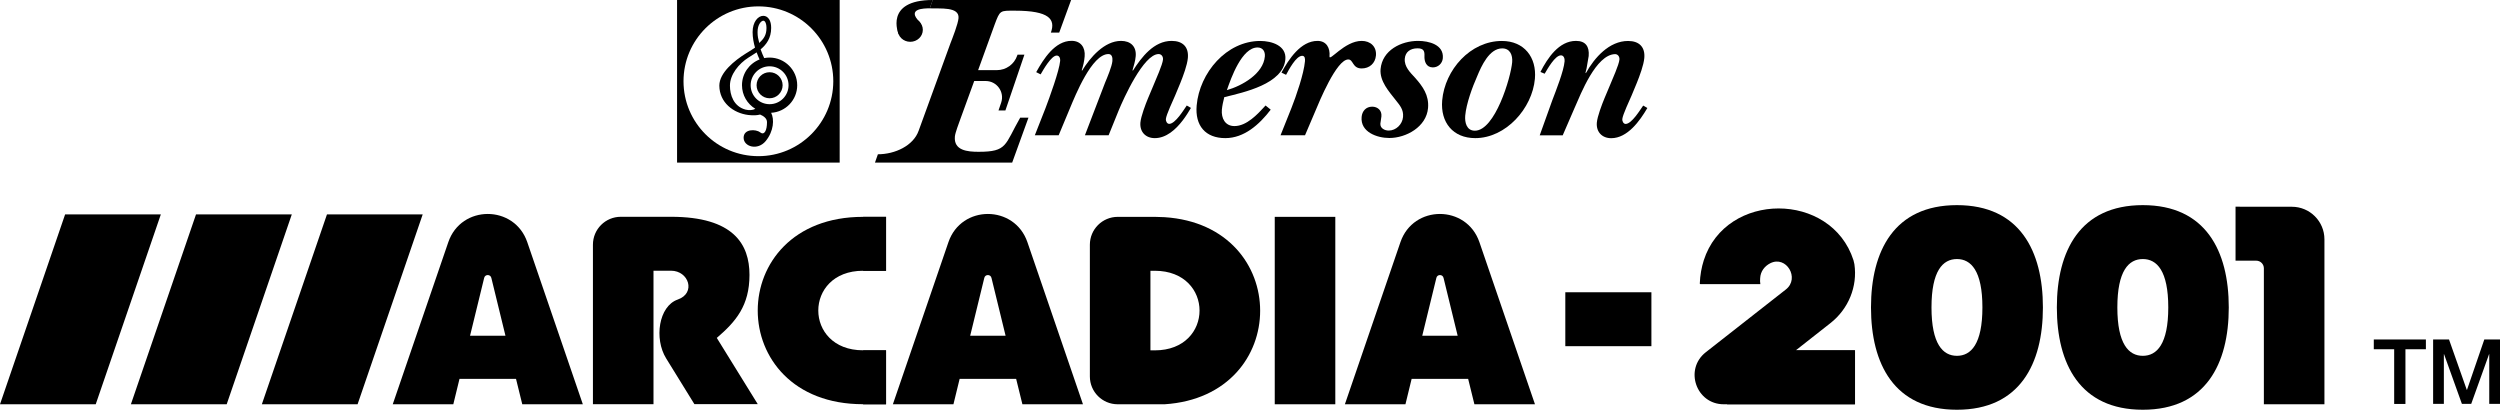 <?xml version="1.0" encoding="utf-8"?>
<!-- Generator: Adobe Illustrator 26.0.3, SVG Export Plug-In . SVG Version: 6.00 Build 0)  -->
<svg version="1.1" id="Layer_1" xmlns="http://www.w3.org/2000/svg" xmlns:xlink="http://www.w3.org/1999/xlink" x="0px" y="0px"
	 viewBox="0 0 3839 629.2" style="enable-background:new 0 0 3839 629.2;" xml:space="preserve">
<style type="text/css">
	.st0{fill:#C70A11;}
	.st1{fill:#2FBB37;}
	.st2{fill:#1E35A0;}
	.st3{fill:#FFFFFF;}
</style>
<g>
	<g>
		<g>
			<path d="M1432.2,0l-4.5,12.8c15.4,0.8,45.8-3,44.2,15.1c-0.8,9.1-9,29.8-12.5,38.9l-48.7,133.9c-8.1,23-36.2,36.2-62.6,36.2
				l-4.5,12.8c0.9,0,210.6,0,210.7,0l25-69h-12.7c-24,41.9-19.4,52.4-63.9,52.4c-17,0-38.3-1.9-36.4-23.4c0.5-6,6.3-20.7,8.4-26.8
				l21.3-58.5h17.6c17.2,0,29.3,16.9,23.8,33.2l-4.1,12h10.6l29.2-85.7h-10.6l-0.5,1.5c-4.6,13.4-17.1,22.3-31.2,22.3h-28.8
				l25.3-69.8c8.4-22.6,8.3-21.5,31.3-21.5c52.9,0,62.5,13.3,55.1,33.7h12.8L1644.8,0H1432.2z"/>
			<path d="M1605.5,166c6.1-16.1,21.1-57.1,22.5-72.6c0.3-3.4-1-8.1-5.3-8.1c-8.4,0-20.8,22.2-24.7,28.9l-6.8-3.4
				c11.2-20.2,28.7-48.1,54.3-48.1c14.1,0,21.3,10.1,20.1,23.9c-0.6,7.4-2.3,14.8-4.5,21.2l0.6,0.7c12.2-20.2,34.2-45.7,59.8-45.7
				c14.5,0,23.8,8.4,22.5,23.5c-0.6,7.4-3,14.8-4.9,21.5l0.6,0.7c13.3-20.8,32.2-45.7,59.5-45.7c17.1,0,26.4,9.4,24.9,26.2
				c-1,11.1-7.1,27.2-11.4,38l-8.1,19.5c-3,7.1-13.7,29.6-14.3,36.3c-0.3,3,1.7,7.4,5.1,7.4c4.7,0,10.2-5.3,15.2-11.5
				c5.1-6.3,9.5-13.5,11.8-16.7l6.4,3.7c-3.5,6-7.6,12.6-12.4,18.9c-11.1,14.6-25.7,27.5-43.1,27.5c-14.1,0-23.3-9.7-22.1-23.9
				c0.8-9.4,7.8-27.9,11.7-37.3l8.5-20.2c3.4-8.4,13.9-31.6,14.5-39.3c0.4-4.4-2.3-8.4-6.7-8.4c-23.2,0-54.1,68.9-61.4,86.7
				l-15.4,38H1666l30.9-80.6c3.4-8.1,10.6-25.2,11.3-33.3c0.4-5-0.4-10.8-6.1-10.8c-25.5,0-51,63.9-59,83l-17.4,41.7h-36.6
				L1605.5,166z"/>
			<path d="M1951.3,168.4c-17.5,22.9-40.8,43.7-69.7,43.7c-30.6,0-46.7-19.2-44-50.1c4.4-50.1,45.6-99.1,97.7-99.1
				c17.5,0,40.4,7.1,38.5,28.2c-3.3,38-63.9,50.7-93.8,58.1c-1.6,6.4-3.1,12.8-3.7,19.2c-1.1,13.1,4.9,25.2,19.3,25.2
				c18.8,0,35.5-18.1,47.8-31.6L1951.3,168.4z M1942.3,86.7c0.7-7.7-3.2-13.8-11.2-13.8c-24.2,0-40.7,47-47.1,65.5
				C1907.2,131.8,1940,113.3,1942.3,86.7z"/>
			<path d="M2004,207.7h-37.6l16.8-42c7.3-18.5,19-52.4,20.7-71.6c0.3-3.7,0.1-8.4-4.3-8.4c-9.4,0-20.7,21.8-24.7,29.2l-7.1-3.4
				c11.2-20.5,29.5-48.7,55.4-48.7c13.8,0,19.5,11.1,18.4,23.5c-0.9,9.7,22.9-23.5,49.4-23.5c13.4,0,23.1,8.7,21.9,22.5
				c-1.1,12.1-10.1,19.8-21.9,19.8c-14.5,0-12.6-13.8-20.6-13.8c-18.1,0-44.7,65.2-51,80.3L2004,207.7z"/>
			<path d="M2120,106.2c2.6-29.2,31.7-43.4,57.6-43.4c16.5,0,39.8,5.7,38,26.6c-0.7,8.1-7.3,14.1-15.3,14.1
				c-10.1,0-13.3-9.1-12.9-17.5c0.4-8.1-1.7-11.8-10.7-11.8c-10.8,0-18.6,5.4-19.5,15.8c-1.1,12.4,8.5,21.5,15.6,29.2
				c11.9,13.4,21.8,26.9,20.1,46.7c-2.5,28.9-33.6,46-59.5,46c-18.8,0-44.6-9.1-42.5-32.3c0.8-9.1,6.8-15.8,16.2-15.8
				c8.4,0,15,5.7,14.2,14.8l-0.8,5.7l-0.8,5.4c-0.6,7.4,6.8,10.8,12.8,10.8c11.4,0,21-9.7,22-20.8c1-11.4-4.8-17.8-11.2-25.9
				C2132.9,140.5,2118.5,124.7,2120,106.2z"/>
			<path d="M2214.6,154.3c4.1-47.1,43.3-91.4,91.7-91.4c34.3,0,53.6,25.2,50.7,58.1c-4,45.4-44.6,91.1-91.6,91.1
				C2231.1,212.1,2211.8,187.9,2214.6,154.3z M2268.4,117c-7.5,16.8-16.8,42.3-18.4,60.5c-0.9,10.4,2,23.2,14.8,23.2
				c30.9,0,55.2-81.3,57.3-105.2c0.9-10.8-3.2-21.2-15.3-21.2C2286.9,74.3,2274.8,101.5,2268.4,117z"/>
			<path d="M2383.6,154.3c5.7-15.1,17.7-45,19-60.2c0.3-3.7-0.9-9.1-5.6-9.1c-9.1,0-20.6,20.8-25,28.2l-6.5-2.7
				c11-21.5,28.4-47.7,54.6-47.7c14.8,0,20.7,8.7,19.5,23.2l-3.3,19.2l-1.6,6.4l0.6,0.7c13.2-23.9,35.9-49.4,64.8-49.4
				c17.1,0,26.4,9.4,24.9,26.2c-1,11.1-7.1,27.2-11.4,38l-8.1,19.5c-3,7.1-13.7,29.6-14.3,36.3c-0.3,3,1.7,7.4,5.1,7.4
				c9.4,0,22.4-21.8,27-28.2l6.4,3.7c-11.5,19.8-30.6,46.4-55.5,46.4c-14.1,0-23.3-9.7-22.1-23.9c0.8-9.4,7.8-27.9,11.7-37.3
				l8.5-20.2c3.4-8.4,13.9-31.6,14.5-39.3c0.4-4.4-2.3-8.4-6.7-8.4c-29.3,0.7-52.7,61.2-61.9,82l-18.5,42.7h-35.3L2383.6,154.3z"/>
			<ellipse cx="1397.8" cy="45.8" rx="19.3" ry="18.4"/>
			<path d="M1427.8,12.8c-9,0-35.9,0.3-15.9,20.6c4.1,4.1-1,10.1-1,10.1l-14.5,2.3l-16.6,6.3c0,0-22.4-52.1,52.6-52.1"/>
		</g>
		<g>
			<g>
				<path d="M1181.8,150.9c11,0,20-9,20-20s-8.9-20-20-20s-20,8.9-20,20S1170.8,150.9,1181.8,150.9"/>
				<path d="M1149.5,88.3l3.5-2.2c2.9-1.8,5.9-3.6,8.9-5.7c1.5,4.3,3.1,7.9,4.5,10.9c-15.8,6.2-27,21.6-27,39.5
					c0,15.4,8.2,28.8,20.5,36.3c-3.6,2.1-9.6,2.6-15.1,1.2c-18.3-4.9-23.9-22.5-23.9-36.7C1120.8,114.5,1134.7,97.6,1149.5,88.3
					 M1172.2,31.8c0.4,0,1.6,0,2.8,1.9c0.9,1.4,2,4.2,2,9.3c0,11.4-4.6,16.9-11.1,23c-1.6-6-2.6-10.2-2.6-16.6
					C1163.2,37.6,1169,31.8,1172.2,31.8 M1181.8,101.8c16.1,0,29.1,13,29.1,29.1s-13,29.1-29.1,29.1s-29.1-13-29.1-29.1
					S1165.8,101.8,1181.8,101.8 M1149.3,176.6c7.8,0.9,13.3,0.5,17.9-0.7c5.5,2.3,10.6,5.9,10.6,11.7c0,12.9-4.1,20.7-10.6,15.6
					c-6.4-5.1-25.3-5.5-25.3,8.3s21.6,20.2,34,5s13.3-33.5,8.3-43.2c0-0.1-0.1-0.1-0.1-0.1c22.3-1.2,40.1-19.7,40.1-42.3
					c0-23.4-19.1-42.5-42.5-42.5c-2.8,0-5.6,0.3-8.2,0.8c-1.6-3.4-3.6-8-5.5-13.4c8.9-7.4,16.2-17.3,16.2-32.9c0-5.6-1-10-3.1-13.3
					c-2.2-3.4-5.3-5.3-9-5.3c-8.1,0-16.4,9.3-16.4,25c0,8.3,1.6,16.5,3.7,23.8c-3.3,2.4-6.8,4.5-10.3,6.7l-3.6,2.2
					c-17.3,10.8-40.9,29.5-40.9,49.5C1104.8,157.3,1126,173.8,1149.3,176.6"/>
			</g>
			<path d="M1039.7,0v249.7h249.7V0H1039.7z M1164.6,239.8c-63.5,0-115-51.5-115-115s51.5-115,115-115s115,51.5,115,115
				C1279.5,188.3,1228,239.8,1164.6,239.8z"/>
		</g>
	</g>
	<g>
		<g>
			<g>
				<path d="M1100.7,518.9c29.3-25.1,50.2-49.5,50.2-96.8c0-46.9-24.3-89.2-120.6-89.2l0,0h-26.8l0,0h-50.2
					c-23.6,0-42.8,19.1-42.8,42.8v245h93v-205h26.8l0,0c27.6,0,38.7,34.5,10.4,44.3c-29.3,10.2-36.4,60.2-17.8,90.3l43.4,70.3h97.3
					L1100.7,518.9z"/>
			</g>
			<g>
				<rect x="1957.5" y="333" width="93" height="287.8"/>
			</g>
			<g>
				<path d="M2810.9,496.1c27.4-21.5,41.8-56,36.7-90.5c-0.5-2.6-1-4.6-1.4-6c-34.1-106.1-195.9-106-229.9,0.2
					c-3.4,10.7-5.6,22.6-6.1,35.6c0,0.5,0.4,0.9,0.9,0.9h92.1c-0.5-3.1-0.6-6.1-0.3-9.1c0.5-10.6,7-18.6,15.4-22.9
					c24.7-12.6,46,23,24.1,40.2l-123,96.4c-33.4,26.2-14.9,79.9,27.6,79.9h4.6c0.1,0,0.3-0.1,0.5-0.1l-0.1,0.1h196.6V538h-91
					L2810.9,496.1z"/>
			</g>
			<g>
				<rect x="2403.7" y="448.8" width="132.2" height="82.8"/>
			</g>
			<g>
				<path d="M3432.9,317.4v82.9h31.8c6.5,0,11.7,5.3,11.7,11.7v208.8h93V367.5c0-27.6-22.4-50-50-50L3432.9,317.4L3432.9,317.4z"/>
			</g>
			<g>
				<path d="M1788.3,333.5l-14.8-0.5h-0.1l0,0h-6.8l0,0h-50.2c-23.6,0-42.8,19.1-42.8,42.8v202.3c0,23.6,19.1,42.7,42.8,42.7h72
					C1984,608.1,1984,346.2,1788.3,333.5z M1773.4,538L1773.4,538h-6.8V415.8h6.8C1864.9,415.9,1864.9,538,1773.4,538z"/>
			</g>
			<g>
				<path d="M1325.2,415.8h35.3V333h-35.3c-215.5,0-215.5,287.8,0,287.7v0.1h35.3V538h-35.3v-0.1
					C1233.7,537.9,1233.7,415.8,1325.2,415.8z"/>
			</g>
			<g>
				<path d="M802,620.8h93l-85.3-248.9c-19.8-57.8-101.6-57.8-121.3,0l-85.3,248.9h93l9.5-39h86.8L802,620.8z M721.8,515.6
					l21.6-88.5c1.1-6.3,10.1-6.3,11.2,0l21.6,88.5H721.8z"/>
			</g>
			<g>
				<path d="M1570,620.8h93l-85.3-248.9c-19.8-57.8-101.6-57.8-121.3,0l-85.3,248.9h93l9.5-39h86.8L1570,620.8z M1489.8,515.6
					l21.6-88.5c1.1-6.3,10.1-6.3,11.2,0l21.6,88.5H1489.8z"/>
			</g>
			<g>
				<path d="M2264.1,620.8h93l-85.3-248.9c-19.8-57.8-101.6-57.8-121.3,0l-85.3,248.9h93l9.5-39h86.8L2264.1,620.8z M2184,515.6
					l21.6-88.5c1.1-6.3,10.1-6.3,11.2,0l21.6,88.5H2184z"/>
			</g>
			<g>
				<path d="M3005.1,315c-96.4,0-132,70.3-132,157.1s35.6,157.1,132,157.1s132-70.3,132-157.1S3101.5,315,3005.1,315z M3005.1,546.4
					c-21.6,0-39.1-18-39.1-74.3s17.4-74.3,39.1-74.3c21.6,0,39.1,18,39.1,74.3S3026.6,546.4,3005.1,546.4z"/>
			</g>
			<g>
				<path d="M3290.5,315c-96.4,0-132,70.3-132,157.1s35.6,157.1,132,157.1s132-70.3,132-157.1S3387,315,3290.5,315z M3290.5,546.4
					c-21.6,0-39.1-18-39.1-74.3s17.4-74.3,39.1-74.3c21.6,0,39.1,18,39.1,74.3S3312.1,546.4,3290.5,546.4z"/>
			</g>
		</g>
		<polygon points="2848.4,538 2848.4,620.8 2651.9,620.8 2713.9,538 		"/>
		<rect x="1325.4" y="538" width="35.3" height="82.8"/>
		<rect x="1325.4" y="333" width="35.3" height="82.8"/>
		<g>
			<g>
				<polygon points="100,329.2 0,620.8 147,620.8 247,329.2 				"/>
				<polygon points="301,329.2 201,620.8 348.1,620.8 448.1,329.2 				"/>
				<polygon points="502.1,329.2 402.1,620.8 549.1,620.8 649.1,329.2 				"/>
			</g>
		</g>
	</g>
	<g>
		<path d="M3645.1,521.3h80.1v15h-31.4v84h-17.3v-84h-31.3v-15H3645.1z"/>
		<path d="M3736.3,521.3h24.4l27.3,77.4h0.3l26.6-77.4h24.1v98.9h-16.5v-76.3h-0.3l-27.4,76.3h-14.3l-27.4-76.3h-0.3v76.3h-16.5
			L3736.3,521.3L3736.3,521.3z"/>
	</g>
</g>
</svg>
